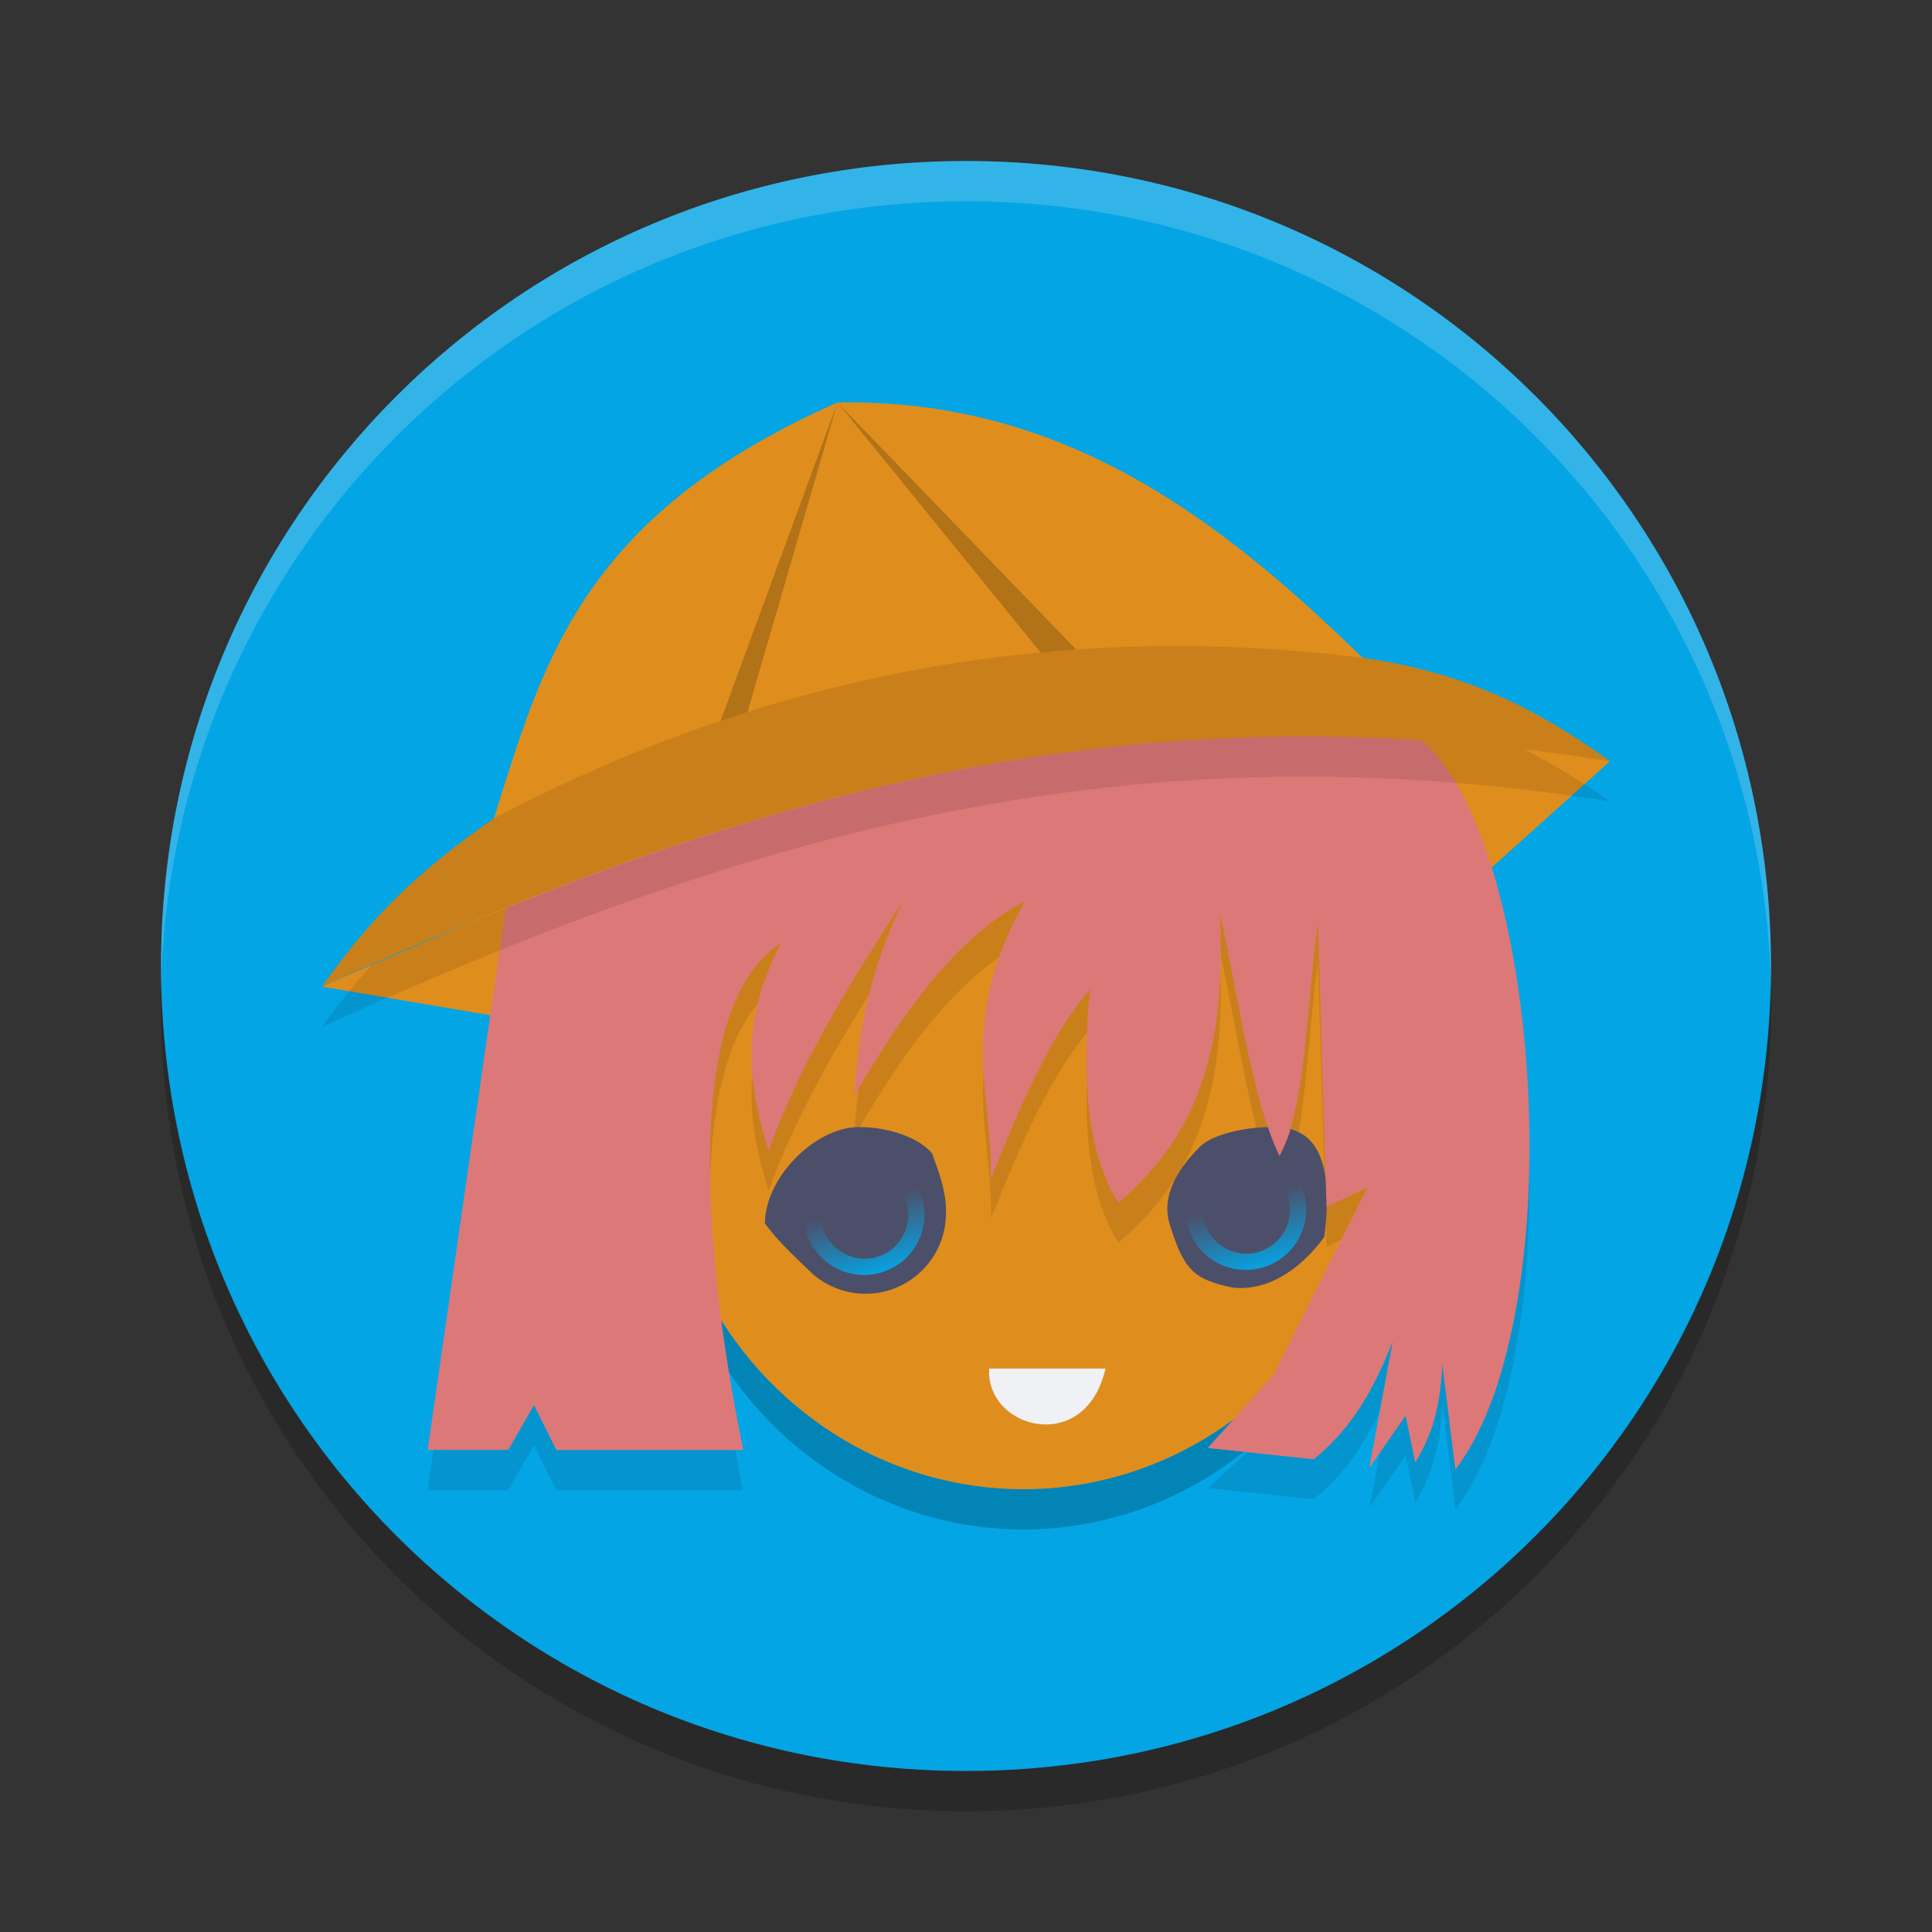 <svg xmlns="http://www.w3.org/2000/svg" xmlns:xlink="http://www.w3.org/1999/xlink" width="24" height="24" version="1">
 <rect width="100%" height="100%" fill="#333333" stroke="none"/>
 <defs>
  <linearGradient id="linearGradient938">
   <stop style="stop-color:#04a5e5" offset="0"/>
   <stop style="stop-color:#04a5e5;stop-opacity:0" offset="1"/>
  </linearGradient>
  <linearGradient id="linearGradient940" x1="22.26" x2="21.73" y1="32.569" y2="30.835" gradientTransform="matrix(0.5,0,0,0.5,0,-0.5)" gradientUnits="userSpaceOnUse" xlink:href="#linearGradient938"/>
  <linearGradient id="linearGradient944" x1="22.26" x2="21.73" y1="32.569" y2="30.835" gradientTransform="matrix(0.5,0,0,0.5,4.741,-0.563)" gradientUnits="userSpaceOnUse" xlink:href="#linearGradient938"/>
 </defs>
 <path style="fill:#04a5e5" d="M 12,2 C 6.46,2 2,6.46 2,12 2,17.54 6.46,22 12,22 17.54,22 22,17.54 22,12 22,6.46 17.54,2 12,2 Z"/>
 <ellipse id="ellipse974" style="opacity:0.2" cx="12.712" cy="14.352" rx="4.488" ry="4.648"/>
 <path style="opacity:0.2;fill:#eff1f5" d="M 12,2 C 6.46,2 2.001,6.46 2.001,12 c 0,0.084 -0.002,0.167 0,0.25 C 2.133,6.827 6.544,2.5 12,2.5 c 5.456,0 9.867,4.327 9.999,9.75 0.002,-0.084 0,-0.166 0,-0.25 C 21.999,6.46 17.54,2 12,2 Z"/>
 <path style="opacity:0.2" d="M 2.006,12.25 C 2.004,12.334 2,12.416 2,12.5 c 0,5.54 4.46,10 10,10 5.54,0 10,-4.46 10,-10 0,-0.084 -0.004,-0.167 -0.006,-0.25 C 21.862,17.673 17.456,22 12,22 6.544,22 2.138,17.673 2.006,12.25 Z"/>
 <ellipse style="fill:#df8e1d" cx="12.712" cy="13.852" rx="4.488" ry="4.648"/>
 <path style="opacity:0.1" d="M 8.716,10.017 C 12.443,9.768 14.06,8.564 17.568,9.624 19.134,10.72 19.577,16.78 18.081,18.752 l -0.164,-1.32 c -0.032,0.69 -0.183,0.962 -0.335,1.234 l -0.119,-0.584 -0.45,0.645 0.293,-1.577 c -0.216,0.537 -0.47,1.06 -0.988,1.476 l -1.313,-0.14 0.964,-0.879 1.023,-2.362 -0.512,0.245 -0.109,-3.537 c -0.147,1.106 -0.155,2.324 -0.477,2.905 -0.347,-0.72 -0.507,-1.998 -0.745,-3.045 0.125,2.006 -0.47,2.955 -1.256,3.626 -0.375,-0.594 -0.464,-1.51 -0.35,-2.654 -0.487,0.557 -0.867,1.435 -1.233,2.354 0.023,-1.086 -0.432,-1.917 0.422,-3.446 -0.851,0.452 -1.516,1.372 -2.124,2.432 0.054,-0.706 0.136,-1.432 0.611,-2.438 -0.638,0.996 -1.273,1.993 -1.671,3.109 -0.227,-0.755 -0.395,-1.532 0.16,-2.588 -1.465,0.922 -0.746,5.013 -0.478,6.304 H 6.913 l -0.28,-0.56 -0.32,0.56 H 5.313 l 0.993,-6.901 z"/>
 <path style="fill:#df8e1d" d="M 20,9.456 17.625,11.589 16.753,8.903 Z"/>
 <path style="fill:#df8e1d" d="M 4,12.256 7.591,10.697 7.247,12.809 Z"/>
 <path style="fill:#dd7878" d="m 8.716,9.517 c 3.727,-0.249 5.343,-1.454 8.851,-0.393 1.566,1.096 2.01,7.156 0.513,9.127 L 17.917,16.932 c -0.032,0.69 -0.183,0.962 -0.335,1.234 l -0.119,-0.584 -0.45,0.645 0.293,-1.577 c -0.216,0.537 -0.47,1.06 -0.988,1.476 l -1.313,-0.14 0.964,-0.879 1.023,-2.362 -0.512,0.245 -0.109,-3.537 c -0.147,1.106 -0.155,2.324 -0.477,2.905 -0.347,-0.72 -0.507,-1.998 -0.745,-3.045 0.125,2.006 -0.47,2.955 -1.256,3.626 -0.375,-0.594 -0.464,-1.51 -0.35,-2.654 -0.487,0.557 -0.867,1.435 -1.233,2.354 0.023,-1.086 -0.432,-1.917 0.422,-3.446 -0.851,0.452 -1.516,1.372 -2.124,2.432 0.054,-0.706 0.136,-1.432 0.611,-2.438 -0.638,0.996 -1.273,1.993 -1.671,3.109 -0.227,-0.755 -0.395,-1.532 0.16,-2.588 -1.465,0.922 -0.746,5.013 -0.478,6.304 H 6.913 L 6.633,17.451 6.313,18.01 H 5.313 l 0.993,-6.901 z"/>
 <path style="fill:#df8e1d" d="m 6.135,10.167 c 0.603,-1.895 1.053,-3.748 4.269,-5.167 2.775,-0.049 4.712,1.406 6.52,3.17 C 18.325,8.373 19.203,8.89 20,9.456 13.829,8.479 9.089,9.95 4,12.256 4.456,11.624 4.958,10.98 6.135,10.167 Z"/>
 <path style="fill:#4c4f69" d="m 10.646,14.001 c -0.546,0.02 -1.144,0.644 -1.144,1.196 0.17,0.238 0.406,0.445 0.602,0.637 9.5e-4,0.001 0.002,0.002 0.003,0.003 0.007,0.005 0.014,0.011 0.021,0.016 0.177,0.141 0.397,0.218 0.623,0.219 0.552,0 1,-0.448 1,-1 0.009,-0.267 -0.096,-0.535 -0.173,-0.745 -0.196,-0.23 -0.629,-0.336 -0.933,-0.325 z"/>
 <path style="fill:#4c4f69" d="m 14.53,15.209 c 0.176,0.558 0.288,0.685 0.784,0.786 0.469,0.05 0.872,-0.266 1.138,-0.631 0.07,-0.579 0.061,-1.219 -0.431,-1.34 -0.274,-0.068 -0.907,0.015 -1.114,0.22 -0.228,0.226 -0.497,0.581 -0.376,0.966 z"/>
 <path style="fill:#eff1f5" d="m 12.287,17.001 h 1.446 c -0.248,1.084 -1.487,0.753 -1.446,0 z"/>
 <path style="fill:#dd7878" d="m 16.84,9.695 c 0.861,2.403 0.986,3.415 1.083,4.375 0.455,-2.101 0.148,-2.794 -1.083,-4.375 z m -5.963,0.585 c -0.56,0.723 -1.271,1.069 -1.717,2.076 l 0.092,-1.296 -0.632,2.994 -0.193,-1.15 -0.448,3.145 -0.325,-2.554 -0.268,1.445 -0.397,-3.121 -0.358,1.927 -0.262,-1.674 -1.056,5.938 h 1 l 0.32,-0.56 0.28,0.56 h 2.319 c -0.268,-1.29 -0.987,-5.382 0.478,-6.304 -0.543,1.032 -0.393,1.798 -0.175,2.537 0.25,-1.39 0.58,-2.805 1.343,-3.963 z m 3.218,0.845 c -0.564,0.3 -1.294,1.564 -1.829,2.739 0.026,0.252 0.05,0.506 0.044,0.775 0.366,-0.919 0.746,-1.798 1.233,-2.354 -0.114,1.144 -0.025,2.061 0.35,2.655 0.074,-0.063 0.146,-0.13 0.217,-0.199 -0.263,-1.2 -0.467,-2.443 -0.015,-3.615 z m 1.054,0.189 c 0.237,1.048 0.398,2.325 0.745,3.045 0.048,-0.087 0.091,-0.191 0.131,-0.304 -0.004,-0.743 -0.173,-1.623 -0.876,-2.741 z m 1.312,0.199 c 0.066,0.599 0.044,1.137 -0.039,1.626 l 0.057,1.851 0.512,-0.245 -1.171,2.335 -0.816,0.906 1.313,0.14 c 0.518,-0.417 0.772,-0.939 0.988,-1.476 l -0.293,1.577 0.45,-0.645 0.119,0.584 c 0.152,-0.271 0.303,-0.544 0.335,-1.234 l 0.164,1.32 c 0.242,-0.319 0.433,-0.746 0.577,-1.241 -0.481,-1.703 -1.179,-3.879 -2.195,-5.497 z"/>
 <path style="fill:url(#linearGradient940)" d="m 10.734,14.338 a 0.75,0.75 0 0 0 -0.75,0.75 0.75,0.75 0 0 0 0.75,0.75 0.75,0.75 0 0 0 0.75,-0.75 0.75,0.75 0 0 0 -0.75,-0.75 z m 0.007,0.216 a 0.541,0.541 0 0 1 0.541,0.541 0.541,0.541 0 0 1 -0.541,0.541 0.541,0.541 0 0 1 -0.541,-0.541 0.541,0.541 0 0 1 0.541,-0.541 z"/>
 <path style="fill:url(#linearGradient944)" d="m 15.475,14.275 a 0.75,0.75 0 0 0 -0.75,0.75 0.75,0.75 0 0 0 0.75,0.75 0.75,0.75 0 0 0 0.75,-0.75 0.75,0.75 0 0 0 -0.75,-0.75 z m 0.007,0.216 a 0.541,0.541 0 0 1 0.541,0.541 0.541,0.541 0 0 1 -0.541,0.541 0.541,0.541 0 0 1 -0.541,-0.541 0.541,0.541 0 0 1 0.541,-0.541 z"/>
 <path style="opacity:0.1" d="M 6.135,10.167 C 9.41,8.441 12.979,7.684 16.924,8.17 18.325,8.373 19.203,8.89 20,9.456 13.829,8.479 9.089,9.95 4,12.256 4.456,11.624 4.958,10.98 6.135,10.167 Z"/>
 <path style="opacity:0.2" d="m 10.404,5 2.523,3.106 c 0.147,-0.014 0.294,-0.028 0.441,-0.038 z m 0,0 -1.453,3.956 c 0.112,-0.038 0.223,-0.077 0.335,-0.112 z"/>
 <path style="opacity:0.1" d="M 16.668,9.153 C 12.269,9.064 8.521,10.264 4.611,11.99 4.379,12.253 4.18,12.507 4,12.756 9.089,10.45 13.829,8.978 20,9.955 19.675,9.724 19.325,9.509 18.942,9.312 18.164,9.222 17.406,9.168 16.668,9.153 Z"/>
</svg>
